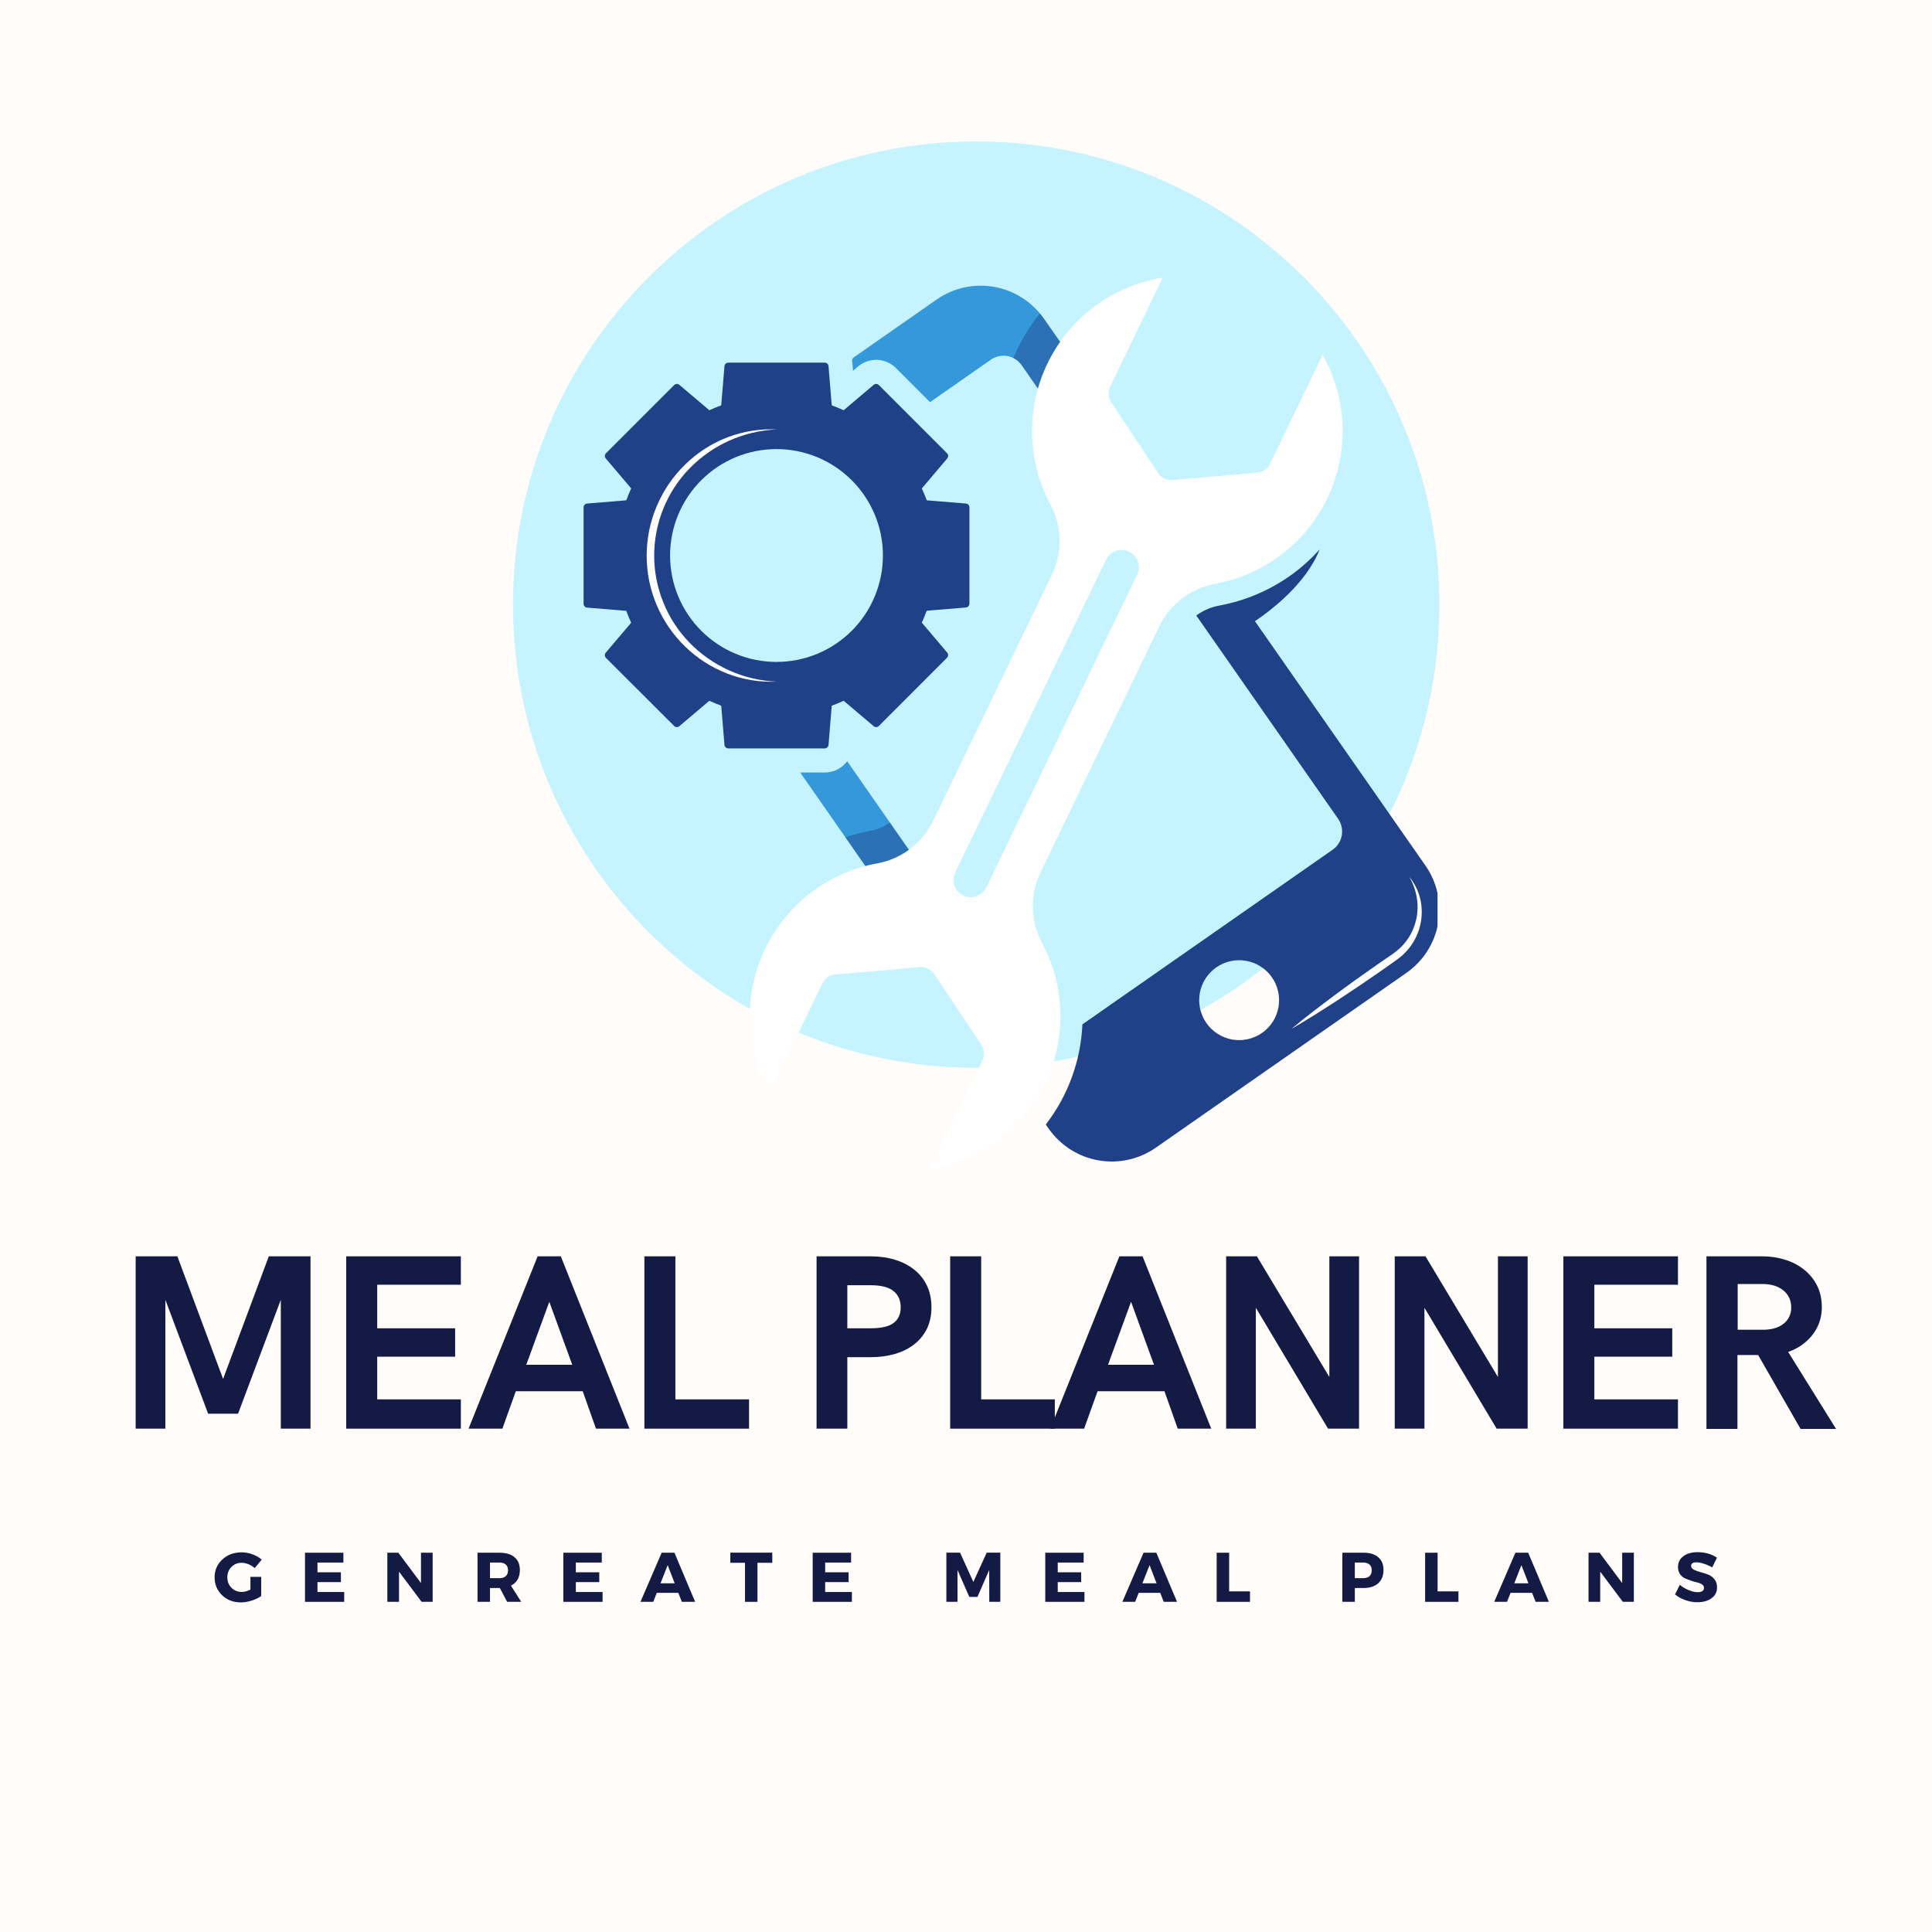 <svg xmlns="http://www.w3.org/2000/svg" xmlns:xlink="http://www.w3.org/1999/xlink" width="500" zoomAndPan="magnify" viewBox="0 0 375 375" height="500" preserveAspectRatio="xMidYMid meet" version="1.0"><defs><filter x="0%" y="0%" width="100%" height="100%" id="d3252eb602"><feColorMatrix values="0 0 0 0 1 0 0 0 0 1 0 0 0 0 1 0 0 0 1 0" color-interpolation-filters="sRGB"/></filter><g/><clipPath id="18a9d3d2e9"><path d="M 99.574 27.453 L 279.383 27.453 L 279.383 207.266 L 99.574 207.266 Z M 99.574 27.453 " clip-rule="nonzero"/></clipPath><clipPath id="d41d558ca2"><path d="M 189.48 27.453 C 139.824 27.453 99.574 67.707 99.574 117.359 C 99.574 167.012 139.824 207.266 189.48 207.266 C 239.133 207.266 279.383 167.012 279.383 117.359 C 279.383 67.707 239.133 27.453 189.48 27.453 Z M 189.48 27.453 " clip-rule="nonzero"/></clipPath><clipPath id="4ab78d4662"><path d="M 113.273 70 L 189 70 L 189 146 L 113.273 146 Z M 113.273 70 " clip-rule="nonzero"/></clipPath><clipPath id="5839cea86c"><path d="M 202 106 L 279.023 106 L 279.023 226 L 202 226 Z M 202 106 " clip-rule="nonzero"/></clipPath><mask id="8b8d9aa31b"><g filter="url(#d3252eb602)"><rect x="-37.5" width="450" fill="#000000" y="-37.5" height="450" fill-opacity="0.46"/></g></mask><clipPath id="a4017d8598"><path d="M 33 0.48 L 48.922 0.48 L 48.922 24 L 33 24 Z M 33 0.48 " clip-rule="nonzero"/></clipPath><clipPath id="e084fe2685"><rect x="0" width="49" y="0" height="117"/></clipPath><clipPath id="682df81dbe"><path d="M 145 53.773 L 261 53.773 L 261 227 L 145 227 Z M 145 53.773 " clip-rule="nonzero"/></clipPath></defs><rect x="-37.5" width="450" fill="#ffffff" y="-37.5" height="450" fill-opacity="1"/><rect x="-37.5" width="450" fill="#fffcfa" y="-37.5" height="450" fill-opacity="1"/><g clip-path="url(#18a9d3d2e9)"><g clip-path="url(#d41d558ca2)"><path fill="#c5f3ff" d="M 99.574 27.453 L 279.383 27.453 L 279.383 207.266 L 99.574 207.266 Z M 99.574 27.453 " fill-opacity="1" fill-rule="nonzero"/></g></g><path fill="#3598db" d="M 160.074 149.945 L 155.324 149.945 L 171.02 172.473 L 175.125 175.984 C 176.02 175.742 176.918 175.508 177.824 175.363 C 179.391 175.082 180.824 174.484 182.129 173.578 L 182.316 173.434 L 164.438 147.75 C 163.926 148.441 163.285 148.98 162.516 149.367 C 161.75 149.754 160.934 149.945 160.074 149.945 Z M 160.074 149.945 " fill-opacity="1" fill-rule="nonzero"/><path fill="#3598db" d="M 211.773 74.957 L 202.613 61.848 C 202.051 61.043 201.418 60.301 200.707 59.621 C 200 58.941 199.234 58.336 198.406 57.809 C 197.578 57.277 196.707 56.836 195.793 56.48 C 194.879 56.121 193.941 55.855 192.973 55.684 C 192.008 55.512 191.035 55.438 190.051 55.457 C 189.07 55.477 188.102 55.59 187.141 55.801 C 186.184 56.012 185.254 56.316 184.355 56.707 C 183.457 57.102 182.605 57.578 181.801 58.141 L 165.719 69.363 C 165.445 69.555 165.34 69.816 165.395 70.145 C 165.426 70.316 165.449 70.492 165.465 70.668 L 165.57 71.961 L 166.445 71.219 C 167.348 70.434 168.395 69.984 169.586 69.863 C 170.383 69.789 171.16 69.891 171.914 70.168 C 172.664 70.441 173.324 70.863 173.891 71.43 L 180.516 78.059 L 192.336 69.809 C 192.57 69.648 192.812 69.512 193.07 69.398 C 193.328 69.289 193.598 69.203 193.871 69.141 C 194.148 69.082 194.426 69.051 194.707 69.043 C 194.988 69.039 195.266 69.062 195.543 69.109 C 195.82 69.16 196.09 69.234 196.352 69.34 C 196.613 69.441 196.863 69.566 197.102 69.719 C 197.34 69.871 197.559 70.043 197.762 70.238 C 197.965 70.434 198.148 70.645 198.309 70.875 L 206.992 83.359 C 207.305 82.566 206.039 79.469 206.395 78.699 C 207.438 76.547 210.312 76.84 211.773 74.957 Z M 211.773 74.957 " fill-opacity="1" fill-rule="nonzero"/><g clip-path="url(#4ab78d4662)"><path fill="#204188" d="M 188.164 117.191 L 188.164 98.48 C 188.164 98.289 188.098 98.121 187.969 97.977 C 187.836 97.836 187.676 97.758 187.484 97.738 L 179.883 97.113 C 179.59 96.32 179.27 95.551 178.926 94.805 L 183.859 88.98 C 183.984 88.832 184.043 88.66 184.035 88.469 C 184.027 88.273 183.953 88.109 183.816 87.973 L 170.582 74.738 C 170.445 74.602 170.281 74.531 170.086 74.523 C 169.895 74.516 169.723 74.574 169.578 74.699 L 163.754 79.629 C 162.996 79.281 162.227 78.961 161.441 78.676 L 160.816 71.07 C 160.801 70.879 160.723 70.719 160.578 70.586 C 160.438 70.457 160.27 70.391 160.074 70.391 L 141.359 70.391 C 141.168 70.391 141 70.457 140.855 70.586 C 140.715 70.719 140.637 70.879 140.617 71.07 L 139.992 78.676 C 139.207 78.961 138.438 79.281 137.684 79.629 L 131.859 74.699 C 131.711 74.574 131.543 74.516 131.348 74.523 C 131.156 74.531 130.992 74.602 130.855 74.738 L 117.625 87.973 C 117.484 88.109 117.414 88.273 117.402 88.469 C 117.395 88.66 117.453 88.832 117.574 88.98 L 122.516 94.805 C 122.168 95.555 121.848 96.324 121.559 97.113 L 113.953 97.738 C 113.758 97.758 113.598 97.836 113.469 97.977 C 113.34 98.121 113.273 98.289 113.273 98.48 L 113.273 117.191 C 113.273 117.383 113.34 117.551 113.469 117.691 C 113.598 117.836 113.758 117.914 113.953 117.934 L 121.555 118.562 C 121.844 119.348 122.164 120.117 122.512 120.871 L 117.574 126.691 C 117.453 126.84 117.395 127.008 117.402 127.203 C 117.41 127.395 117.48 127.559 117.617 127.695 L 130.855 140.914 C 130.992 141.051 131.156 141.121 131.348 141.129 C 131.543 141.137 131.711 141.078 131.859 140.949 L 137.684 136.02 C 138.438 136.367 139.207 136.688 139.992 136.977 L 140.617 144.582 C 140.637 144.773 140.715 144.934 140.855 145.066 C 141 145.199 141.168 145.262 141.359 145.266 L 160.074 145.266 C 160.27 145.262 160.438 145.199 160.578 145.066 C 160.723 144.934 160.801 144.773 160.816 144.582 L 161.441 136.977 C 162.227 136.691 162.996 136.371 163.754 136.02 L 169.578 140.949 C 169.723 141.078 169.895 141.137 170.086 141.129 C 170.281 141.121 170.445 141.051 170.582 140.914 L 183.812 127.676 C 183.949 127.539 184.02 127.375 184.031 127.184 C 184.039 126.992 183.98 126.82 183.855 126.672 L 178.922 120.852 C 179.27 120.098 179.59 119.328 179.875 118.543 L 187.48 117.914 C 187.668 117.898 187.828 117.82 187.961 117.684 C 188.09 117.543 188.156 117.379 188.164 117.191 Z M 150.719 128.48 C 150.043 128.48 149.367 128.445 148.691 128.379 C 148.02 128.312 147.352 128.215 146.688 128.082 C 146.023 127.953 145.367 127.785 144.723 127.59 C 144.074 127.395 143.438 127.168 142.812 126.906 C 142.188 126.648 141.578 126.359 140.98 126.039 C 140.383 125.723 139.805 125.375 139.242 125 C 138.68 124.621 138.137 124.219 137.613 123.789 C 137.09 123.363 136.59 122.906 136.109 122.43 C 135.633 121.949 135.18 121.449 134.75 120.926 C 134.32 120.402 133.918 119.863 133.543 119.301 C 133.164 118.734 132.82 118.156 132.5 117.559 C 132.18 116.965 131.891 116.352 131.633 115.727 C 131.375 115.102 131.145 114.465 130.949 113.82 C 130.754 113.172 130.59 112.516 130.457 111.852 C 130.324 111.188 130.227 110.52 130.16 109.848 C 130.094 109.172 130.062 108.5 130.062 107.82 C 130.062 107.145 130.094 106.469 130.16 105.797 C 130.227 105.125 130.328 104.457 130.457 103.793 C 130.59 103.129 130.754 102.473 130.949 101.824 C 131.148 101.176 131.375 100.543 131.633 99.918 C 131.895 99.293 132.184 98.68 132.5 98.082 C 132.82 97.488 133.168 96.906 133.543 96.344 C 133.918 95.781 134.32 95.238 134.75 94.719 C 135.18 94.195 135.633 93.691 136.113 93.215 C 136.59 92.738 137.094 92.281 137.613 91.855 C 138.137 91.426 138.68 91.023 139.242 90.645 C 139.805 90.27 140.387 89.922 140.984 89.605 C 141.578 89.285 142.191 88.996 142.816 88.738 C 143.441 88.48 144.078 88.25 144.723 88.055 C 145.371 87.859 146.027 87.695 146.691 87.562 C 147.355 87.43 148.023 87.332 148.695 87.266 C 149.371 87.199 150.043 87.168 150.723 87.168 C 151.398 87.168 152.074 87.199 152.746 87.266 C 153.418 87.332 154.086 87.434 154.75 87.562 C 155.414 87.695 156.07 87.859 156.719 88.059 C 157.363 88.254 158 88.48 158.625 88.738 C 159.25 89 159.863 89.289 160.457 89.605 C 161.055 89.926 161.637 90.273 162.199 90.648 C 162.762 91.027 163.301 91.43 163.824 91.859 C 164.348 92.285 164.848 92.742 165.328 93.219 C 165.805 93.699 166.258 94.199 166.688 94.723 C 167.117 95.246 167.52 95.789 167.895 96.352 C 168.273 96.914 168.617 97.492 168.938 98.09 C 169.258 98.688 169.547 99.297 169.805 99.922 C 170.062 100.547 170.289 101.184 170.488 101.832 C 170.684 102.48 170.848 103.133 170.98 103.797 C 171.109 104.461 171.211 105.129 171.277 105.805 C 171.344 106.477 171.375 107.152 171.375 107.828 C 171.375 108.504 171.34 109.18 171.273 109.852 C 171.207 110.527 171.109 111.195 170.977 111.855 C 170.844 112.52 170.68 113.176 170.484 113.824 C 170.289 114.469 170.059 115.105 169.801 115.73 C 169.543 116.355 169.254 116.969 168.934 117.562 C 168.613 118.16 168.27 118.738 167.891 119.301 C 167.516 119.863 167.113 120.406 166.684 120.93 C 166.254 121.453 165.801 121.953 165.324 122.43 C 164.844 122.91 164.344 123.363 163.82 123.793 C 163.297 124.223 162.754 124.625 162.191 125 C 161.629 125.375 161.051 125.723 160.453 126.043 C 159.859 126.359 159.246 126.648 158.621 126.91 C 157.996 127.168 157.359 127.395 156.715 127.59 C 156.066 127.789 155.41 127.953 154.746 128.082 C 154.082 128.215 153.414 128.316 152.742 128.379 C 152.07 128.445 151.395 128.48 150.719 128.48 Z M 150.719 128.48 " fill-opacity="1" fill-rule="nonzero"/></g><path fill="#ffffff" d="M 150.719 83.355 C 149.137 83.426 147.574 83.645 146.031 84.008 C 144.492 84.375 143 84.879 141.555 85.527 C 140.109 86.176 138.738 86.953 137.438 87.863 C 136.141 88.77 134.938 89.789 133.832 90.926 C 133.289 91.484 132.777 92.07 132.289 92.68 C 131.801 93.289 131.344 93.918 130.918 94.574 C 130.492 95.227 130.098 95.898 129.738 96.59 C 129.379 97.281 129.051 97.988 128.758 98.711 C 128.465 99.434 128.207 100.168 127.984 100.914 C 127.762 101.664 127.574 102.422 127.426 103.188 C 127.277 103.949 127.164 104.723 127.09 105.5 C 127.016 106.273 126.977 107.055 126.977 107.832 C 126.977 108.613 127.016 109.391 127.09 110.168 C 127.164 110.945 127.277 111.715 127.426 112.48 C 127.574 113.246 127.762 114.004 127.984 114.75 C 128.207 115.496 128.465 116.234 128.758 116.957 C 129.051 117.68 129.379 118.387 129.738 119.078 C 130.098 119.77 130.492 120.441 130.918 121.094 C 131.344 121.746 131.801 122.379 132.289 122.988 C 132.777 123.598 133.289 124.18 133.832 124.742 C 134.938 125.875 136.141 126.898 137.438 127.805 C 138.734 128.711 140.109 129.488 141.555 130.137 C 143 130.785 144.492 131.289 146.031 131.656 C 147.574 132.02 149.137 132.238 150.719 132.305 C 147.445 132.441 144.277 131.926 141.215 130.762 C 138.133 129.574 135.398 127.832 133.02 125.535 C 130.633 123.223 128.785 120.539 127.48 117.48 C 126.832 115.961 126.344 114.391 126.012 112.77 C 125.684 111.148 125.52 109.512 125.52 107.855 C 125.52 106.203 125.684 104.566 126.012 102.945 C 126.344 101.324 126.832 99.754 127.48 98.23 C 128.781 95.16 130.629 92.461 133.02 90.137 C 135.398 87.824 138.129 86.07 141.223 84.875 C 144.281 83.719 147.449 83.211 150.719 83.355 Z M 150.719 83.355 " fill-opacity="1" fill-rule="nonzero"/><g clip-path="url(#5839cea86c)"><path fill="#204188" d="M 256.141 106.637 C 254.367 108.621 252.391 110.375 250.211 111.898 C 246.965 114.152 243.438 115.805 239.629 116.859 C 238.672 117.129 237.676 117.34 236.691 117.539 C 235.125 117.82 233.691 118.418 232.391 119.332 C 232.32 119.375 232.266 119.422 232.199 119.473 L 259.742 158.949 C 259.902 159.18 260.035 159.426 260.148 159.684 C 260.262 159.941 260.348 160.207 260.406 160.48 C 260.469 160.758 260.5 161.035 260.508 161.316 C 260.512 161.598 260.488 161.879 260.441 162.152 C 260.391 162.43 260.316 162.699 260.215 162.965 C 260.113 163.227 259.984 163.477 259.832 163.711 C 259.684 163.949 259.512 164.172 259.316 164.375 C 259.121 164.578 258.91 164.758 258.68 164.922 L 210.094 198.828 C 209.938 202.355 209.254 205.781 208.043 209.098 C 206.828 212.414 205.145 215.469 202.988 218.266 L 203.535 219.055 C 204.098 219.859 204.73 220.602 205.441 221.281 C 206.148 221.961 206.914 222.566 207.742 223.098 C 208.57 223.625 209.438 224.066 210.352 224.426 C 211.266 224.781 212.207 225.047 213.172 225.219 C 214.141 225.391 215.113 225.469 216.094 225.449 C 217.074 225.43 218.047 225.312 219.004 225.102 C 219.965 224.891 220.891 224.59 221.789 224.195 C 222.691 223.801 223.543 223.324 224.348 222.762 L 272.98 188.836 C 273.785 188.273 274.527 187.641 275.207 186.93 C 275.887 186.223 276.492 185.457 277.023 184.629 C 277.551 183.801 277.992 182.934 278.352 182.02 C 278.707 181.105 278.973 180.164 279.145 179.199 C 279.316 178.23 279.395 177.258 279.375 176.277 C 279.355 175.297 279.238 174.324 279.027 173.367 C 278.816 172.406 278.516 171.48 278.121 170.582 C 277.727 169.68 277.25 168.828 276.688 168.023 L 243.582 120.57 C 246.762 118.438 253.555 113.254 256.141 106.637 Z M 244.961 200.488 C 244.543 200.781 244.102 201.027 243.633 201.23 C 243.168 201.438 242.688 201.594 242.188 201.703 C 241.691 201.812 241.188 201.875 240.68 201.887 C 240.172 201.895 239.664 201.855 239.164 201.77 C 238.664 201.68 238.176 201.543 237.699 201.355 C 237.227 201.172 236.773 200.941 236.344 200.668 C 235.914 200.395 235.516 200.082 235.148 199.73 C 234.781 199.375 234.453 198.992 234.16 198.574 C 233.867 198.156 233.621 197.715 233.414 197.25 C 233.211 196.781 233.055 196.301 232.945 195.805 C 232.832 195.305 232.773 194.805 232.762 194.293 C 232.754 193.785 232.793 193.281 232.879 192.777 C 232.969 192.277 233.105 191.789 233.289 191.316 C 233.477 190.84 233.703 190.387 233.98 189.957 C 234.254 189.531 234.566 189.133 234.918 188.762 C 235.27 188.395 235.656 188.066 236.074 187.773 C 236.488 187.484 236.934 187.234 237.398 187.031 C 237.863 186.824 238.348 186.668 238.844 186.559 C 239.34 186.449 239.844 186.387 240.352 186.375 C 240.863 186.367 241.367 186.406 241.867 186.492 C 242.371 186.582 242.859 186.719 243.332 186.902 C 243.809 187.09 244.258 187.316 244.688 187.594 C 245.117 187.867 245.516 188.18 245.883 188.531 C 246.25 188.883 246.582 189.27 246.871 189.688 C 247.164 190.102 247.414 190.547 247.617 191.012 C 247.824 191.477 247.98 191.961 248.09 192.457 C 248.199 192.953 248.262 193.457 248.27 193.965 C 248.281 194.477 248.242 194.98 248.152 195.484 C 248.066 195.984 247.93 196.473 247.742 196.945 C 247.559 197.422 247.328 197.875 247.055 198.305 C 246.781 198.73 246.469 199.129 246.113 199.5 C 245.762 199.867 245.379 200.195 244.961 200.488 Z M 244.961 200.488 " fill-opacity="1" fill-rule="nonzero"/></g><path fill="#ffffff" d="M 273.551 170.211 C 274.699 171.617 275.441 173.211 275.781 174.992 C 275.945 175.898 275.996 176.812 275.938 177.734 C 275.879 178.656 275.707 179.555 275.426 180.434 C 275.145 181.312 274.762 182.145 274.281 182.93 C 273.797 183.715 273.223 184.43 272.566 185.078 C 272.398 185.234 272.238 185.41 272.062 185.555 L 271.512 185.984 C 271.145 186.285 270.789 186.512 270.434 186.773 L 268.289 188.289 L 263.957 191.266 C 262.5 192.219 261.055 193.223 259.582 194.172 C 256.648 196.082 253.688 197.965 250.645 199.723 C 253.348 197.477 256.129 195.344 258.941 193.254 C 260.34 192.195 261.77 191.184 263.184 190.148 L 267.488 187.113 L 269.652 185.621 C 270 185.371 270.395 185.145 270.699 184.875 L 271.18 184.504 C 271.336 184.375 271.48 184.23 271.656 184.09 C 272.895 182.953 273.812 181.602 274.41 180.027 C 275.027 178.43 275.258 176.781 275.109 175.078 C 274.941 173.344 274.422 171.719 273.551 170.211 Z M 273.551 170.211 " fill-opacity="1" fill-rule="nonzero"/><g mask="url(#8b8d9aa31b)"><g transform="matrix(1, 0, 0, 1, 163, 60)"><g clip-path="url(#e084fe2685)"><path fill="#204188" d="M 19.309 113.43 L 9.719 99.656 L 9.527 99.797 C 8.48 100.527 7.328 101.004 6.07 101.23 C 4.383 101.543 2.723 101.973 1.098 102.52 L 8.02 112.473 L 12.125 115.984 C 13.02 115.742 13.918 115.508 14.824 115.363 C 16.391 115.082 17.824 114.484 19.129 113.578 Z M 19.309 113.43 " fill-opacity="1" fill-rule="nonzero"/><g clip-path="url(#a4017d8598)"><path fill="#204188" d="M 48.773 14.957 L 39.613 1.848 C 39.363 1.492 39.105 1.16 38.836 0.832 C 37.125 2.977 35.676 5.285 34.484 7.754 C 34.207 8.328 33.949 8.914 33.699 9.504 C 34.352 9.824 34.887 10.285 35.301 10.883 L 43.992 23.359 C 44.305 22.566 43.039 19.469 43.395 18.699 C 44.438 16.547 47.312 16.84 48.773 14.957 Z M 48.773 14.957 " fill-opacity="1" fill-rule="nonzero"/></g></g></g></g><g clip-path="url(#682df81dbe)"><path fill="#ffffff" d="M 202.211 182.926 C 201.656 181.875 201.234 180.773 200.938 179.621 C 200.645 178.473 200.488 177.301 200.469 176.113 C 200.453 174.926 200.574 173.754 200.832 172.594 C 201.094 171.434 201.484 170.32 202.008 169.254 L 224.957 121.691 C 225.469 120.617 226.098 119.617 226.844 118.691 C 227.59 117.766 228.43 116.941 229.371 116.215 C 230.312 115.488 231.328 114.883 232.41 114.398 C 233.496 113.91 234.621 113.559 235.789 113.336 C 236.379 113.23 236.965 113.105 237.547 112.965 C 238.129 112.824 238.707 112.668 239.277 112.492 C 239.852 112.316 240.418 112.125 240.977 111.918 C 241.539 111.707 242.094 111.48 242.641 111.238 C 243.188 111 243.73 110.738 244.262 110.465 C 244.793 110.191 245.316 109.902 245.832 109.598 C 246.348 109.293 246.852 108.973 247.348 108.637 C 247.844 108.301 248.332 107.949 248.805 107.586 C 249.281 107.223 249.746 106.844 250.199 106.453 C 250.648 106.059 251.09 105.656 251.52 105.234 C 251.949 104.816 252.363 104.387 252.766 103.945 C 253.168 103.5 253.559 103.047 253.934 102.582 C 254.309 102.113 254.672 101.637 255.02 101.148 C 255.367 100.66 255.699 100.164 256.016 99.656 C 256.332 99.148 256.637 98.633 256.922 98.105 C 257.211 97.582 257.48 97.047 257.734 96.508 C 257.992 95.965 258.23 95.414 258.453 94.859 C 258.676 94.305 258.879 93.742 259.07 93.172 C 259.258 92.605 259.43 92.031 259.586 91.453 C 259.738 90.875 259.879 90.293 259.996 89.707 C 260.117 89.121 260.219 88.531 260.305 87.938 C 260.391 87.344 260.457 86.75 260.508 86.152 C 260.555 85.555 260.59 84.957 260.602 84.359 C 260.617 83.762 260.613 83.164 260.59 82.566 C 260.57 81.965 260.527 81.371 260.473 80.773 C 260.414 80.176 260.34 79.582 260.246 78.992 C 260.152 78.398 260.043 77.812 259.918 77.227 C 259.789 76.641 259.645 76.062 259.48 75.484 C 259.32 74.91 259.141 74.336 258.941 73.773 C 258.746 73.207 258.535 72.648 258.305 72.094 C 258.074 71.543 257.828 70.996 257.566 70.457 C 257.305 69.918 257.027 69.387 256.734 68.867 L 246.492 90.07 C 246.262 90.543 245.93 90.93 245.492 91.23 C 245.059 91.531 244.578 91.703 244.051 91.746 L 227.574 93.184 C 227.027 93.227 226.512 93.133 226.02 92.895 C 225.527 92.66 225.129 92.312 224.824 91.855 L 215.668 78.062 C 215.375 77.621 215.211 77.137 215.176 76.609 C 215.141 76.086 215.238 75.582 215.465 75.105 L 225.695 53.887 C 225.102 53.98 224.516 54.094 223.93 54.223 C 223.344 54.352 222.766 54.5 222.188 54.664 C 221.613 54.828 221.043 55.012 220.477 55.207 C 219.91 55.406 219.352 55.621 218.801 55.855 C 218.25 56.086 217.703 56.332 217.164 56.598 C 216.629 56.863 216.098 57.141 215.578 57.438 C 215.059 57.734 214.547 58.047 214.043 58.371 C 213.539 58.699 213.047 59.039 212.566 59.395 C 212.082 59.75 211.613 60.121 211.152 60.504 C 210.691 60.887 210.246 61.285 209.809 61.695 C 209.371 62.105 208.949 62.527 208.535 62.965 C 208.125 63.398 207.727 63.848 207.344 64.305 C 206.957 64.766 206.59 65.234 206.23 65.719 C 205.875 66.199 205.531 66.691 205.207 67.191 C 204.879 67.695 204.566 68.203 204.27 68.727 C 203.973 69.246 203.691 69.773 203.426 70.312 C 203.16 70.848 202.914 71.395 202.68 71.945 C 202.449 72.496 202.23 73.055 202.031 73.621 C 201.832 74.188 201.648 74.758 201.484 75.332 C 201.32 75.906 201.172 76.488 201.039 77.07 C 200.91 77.656 200.797 78.246 200.699 78.836 C 200.602 79.426 200.523 80.02 200.465 80.617 C 200.402 81.215 200.363 81.809 200.336 82.41 C 200.312 83.008 200.305 83.605 200.316 84.207 C 200.324 84.805 200.355 85.402 200.402 86 C 200.449 86.598 200.512 87.191 200.594 87.785 C 200.676 88.379 200.773 88.969 200.891 89.559 C 201.008 90.145 201.145 90.727 201.297 91.309 C 201.445 91.887 201.617 92.461 201.801 93.031 C 201.988 93.602 202.191 94.164 202.41 94.723 C 202.629 95.277 202.867 95.828 203.117 96.371 C 203.371 96.914 203.641 97.449 203.922 97.977 C 204.48 99.027 204.906 100.129 205.199 101.281 C 205.496 102.434 205.652 103.602 205.672 104.789 C 205.688 105.98 205.566 107.152 205.309 108.312 C 205.047 109.473 204.656 110.586 204.133 111.652 L 181.184 159.211 C 180.672 160.285 180.047 161.285 179.301 162.211 C 178.555 163.137 177.711 163.961 176.77 164.688 C 175.832 165.414 174.816 166.02 173.734 166.508 C 172.648 166.992 171.523 167.348 170.355 167.566 C 169.766 167.672 169.18 167.793 168.598 167.934 C 168.016 168.078 167.441 168.234 166.867 168.41 C 166.293 168.586 165.727 168.777 165.168 168.984 C 164.605 169.195 164.051 169.418 163.504 169.66 C 162.957 169.902 162.414 170.16 161.883 170.434 C 161.352 170.711 160.828 171 160.312 171.305 C 159.797 171.609 159.289 171.93 158.793 172.266 C 158.297 172.602 157.812 172.949 157.336 173.316 C 156.863 173.68 156.398 174.059 155.945 174.449 C 155.492 174.84 155.051 175.246 154.625 175.664 C 154.195 176.082 153.781 176.512 153.379 176.957 C 152.973 177.398 152.586 177.855 152.207 178.32 C 151.832 178.785 151.473 179.262 151.125 179.75 C 150.777 180.238 150.445 180.738 150.125 181.242 C 149.809 181.75 149.508 182.27 149.219 182.793 C 148.934 183.32 148.66 183.852 148.406 184.395 C 148.152 184.938 147.91 185.484 147.691 186.043 C 147.469 186.598 147.262 187.16 147.074 187.727 C 146.883 188.297 146.711 188.867 146.555 189.445 C 146.402 190.027 146.266 190.609 146.145 191.195 C 146.023 191.781 145.922 192.371 145.836 192.965 C 145.75 193.555 145.684 194.152 145.633 194.746 C 145.586 195.344 145.555 195.941 145.539 196.543 C 145.523 197.141 145.527 197.738 145.551 198.336 C 145.574 198.934 145.613 199.531 145.668 200.129 C 145.727 200.723 145.801 201.316 145.895 201.91 C 145.988 202.5 146.098 203.09 146.223 203.676 C 146.352 204.258 146.496 204.84 146.66 205.418 C 146.82 205.992 147 206.562 147.199 207.129 C 147.395 207.695 147.605 208.254 147.836 208.809 C 148.066 209.359 148.312 209.906 148.574 210.445 C 148.836 210.984 149.113 211.512 149.406 212.035 L 159.656 190.84 C 159.887 190.363 160.219 189.973 160.652 189.672 C 161.09 189.371 161.57 189.199 162.098 189.156 L 178.574 187.719 C 179.121 187.676 179.641 187.77 180.133 188.008 C 180.625 188.246 181.023 188.594 181.324 189.051 L 190.48 202.82 C 190.773 203.262 190.938 203.746 190.973 204.273 C 191.008 204.801 190.914 205.305 190.684 205.781 L 180.449 226.996 C 181.043 226.902 181.629 226.793 182.215 226.66 C 182.801 226.531 183.379 226.387 183.957 226.223 C 184.531 226.059 185.102 225.879 185.668 225.68 C 186.234 225.48 186.793 225.266 187.344 225.035 C 187.898 224.805 188.441 224.555 188.98 224.293 C 189.52 224.027 190.047 223.75 190.57 223.453 C 191.09 223.156 191.602 222.848 192.105 222.52 C 192.605 222.195 193.098 221.855 193.582 221.5 C 194.062 221.145 194.535 220.773 194.996 220.391 C 195.457 220.008 195.902 219.609 196.34 219.199 C 196.777 218.789 197.199 218.367 197.613 217.934 C 198.023 217.496 198.422 217.051 198.805 216.59 C 199.191 216.129 199.562 215.66 199.918 215.18 C 200.273 214.699 200.617 214.207 200.941 213.703 C 201.27 213.203 201.582 212.691 201.879 212.172 C 202.176 211.652 202.457 211.121 202.723 210.586 C 202.988 210.047 203.234 209.504 203.469 208.953 C 203.703 208.398 203.918 207.84 204.117 207.277 C 204.316 206.711 204.5 206.141 204.664 205.566 C 204.828 204.988 204.977 204.41 205.109 203.824 C 205.238 203.242 205.352 202.652 205.449 202.062 C 205.543 201.469 205.621 200.875 205.684 200.281 C 205.742 199.684 205.785 199.086 205.809 198.488 C 205.836 197.891 205.84 197.293 205.828 196.691 C 205.82 196.094 205.789 195.496 205.742 194.898 C 205.695 194.301 205.633 193.707 205.551 193.113 C 205.469 192.52 205.367 191.93 205.25 191.344 C 205.133 190.754 205 190.172 204.848 189.594 C 204.695 189.012 204.523 188.438 204.336 187.867 C 204.152 187.301 203.949 186.738 203.727 186.18 C 203.508 185.621 203.27 185.074 203.02 184.531 C 202.766 183.988 202.496 183.453 202.211 182.926 Z M 191.453 172.234 C 191.262 172.637 191.004 172.988 190.672 173.289 C 190.34 173.59 189.965 173.816 189.543 173.965 C 189.121 174.113 188.688 174.176 188.242 174.152 C 187.797 174.129 187.371 174.02 186.969 173.824 C 186.566 173.633 186.219 173.367 185.922 173.035 C 185.625 172.699 185.402 172.32 185.258 171.898 C 185.113 171.477 185.055 171.043 185.082 170.594 C 185.113 170.148 185.227 169.727 185.422 169.324 L 214.672 108.668 C 214.863 108.266 215.125 107.914 215.453 107.613 C 215.785 107.312 216.16 107.086 216.582 106.938 C 217.004 106.789 217.438 106.727 217.883 106.75 C 218.328 106.773 218.754 106.883 219.156 107.078 C 219.559 107.27 219.91 107.535 220.207 107.867 C 220.504 108.203 220.723 108.582 220.867 109.004 C 221.016 109.426 221.07 109.859 221.043 110.309 C 221.016 110.754 220.902 111.176 220.703 111.578 Z M 191.453 172.234 " fill-opacity="1" fill-rule="nonzero"/></g><path fill="#ffffff" d="M 200.117 184.062 C 201.449 185.887 202.566 187.832 203.465 189.906 C 203.574 190.168 203.695 190.426 203.801 190.691 L 204.07 191.504 C 204.262 192.043 204.422 192.59 204.551 193.148 C 204.816 194.277 204.977 195.418 205.027 196.578 C 205.027 197.156 205.027 197.738 204.961 198.312 L 204.859 199.172 C 204.836 199.461 204.789 199.742 204.723 200.023 C 204.617 200.586 204.48 201.145 204.316 201.691 L 204.078 202.516 C 203.992 202.781 203.879 203.047 203.785 203.312 C 202.973 205.418 201.941 207.414 200.691 209.289 C 201.379 207.152 202.125 205.07 202.691 202.961 C 202.844 202.434 202.957 201.902 203.074 201.371 C 203.195 200.848 203.293 200.32 203.359 199.785 C 203.465 199.254 203.48 198.723 203.535 198.191 C 203.594 197.66 203.535 197.125 203.57 196.594 C 203.48 194.434 203.09 192.328 202.402 190.277 C 201.734 188.215 200.902 186.16 200.117 184.062 Z M 200.117 184.062 " fill-opacity="1" fill-rule="nonzero"/><path fill="#ffffff" d="M 235.355 110.984 C 232.746 111.586 230.418 112.75 228.367 114.477 C 227.375 115.309 226.516 116.266 225.789 117.344 C 225.074 118.414 224.539 119.566 224.176 120.801 L 224.176 120.871 C 223.258 122.875 222.336 124.871 221.402 126.863 C 220.469 128.859 219.535 130.848 218.578 132.832 C 216.695 136.805 214.754 140.758 212.84 144.715 L 209.863 150.645 L 206.875 156.531 C 204.867 160.445 202.832 164.352 200.715 168.211 C 202.418 164.152 204.211 160.129 206.02 156.117 L 208.77 150.113 L 211.566 144.137 C 213.477 140.16 215.348 136.188 217.305 132.238 C 218.258 130.258 219.23 128.285 220.215 126.32 C 221.199 124.352 222.188 122.387 223.176 120.418 L 223.145 120.488 C 223.586 119.168 224.223 117.949 225.059 116.836 C 225.879 115.742 226.836 114.785 227.93 113.969 C 230.141 112.32 232.617 111.328 235.355 110.984 Z M 235.355 110.984 " fill-opacity="1" fill-rule="nonzero"/><path fill="#ffffff" d="M 150.684 185.188 C 152.172 181.828 154.25 178.891 156.926 176.375 C 159.625 173.84 162.707 171.93 166.176 170.637 C 167.039 170.316 167.914 170.031 168.801 169.797 C 169.691 169.566 170.625 169.387 171.441 169.191 C 173.133 168.77 174.727 168.113 176.223 167.215 C 179.238 165.332 181.699 162.891 183.602 159.887 L 183.559 159.969 C 185.473 155.992 187.383 152.035 189.297 148.082 C 191.211 144.125 193.176 140.18 195.121 136.23 C 197.066 132.281 199.051 128.355 201.051 124.434 L 204.07 118.562 C 205.074 116.605 206.094 114.656 207.121 112.711 C 206.246 114.727 205.348 116.742 204.445 118.746 L 201.734 124.766 C 199.906 128.77 198.059 132.762 196.191 136.746 C 194.316 140.73 192.453 144.715 190.551 148.703 C 188.645 152.691 186.754 156.641 184.812 160.594 L 184.812 160.676 C 183.793 162.227 182.629 163.664 181.32 164.98 C 179.992 166.289 178.52 167.418 176.906 168.359 C 175.281 169.301 173.551 169.973 171.719 170.383 C 170.785 170.578 169.949 170.699 169.086 170.914 C 168.223 171.117 167.375 171.359 166.539 171.648 C 164.852 172.23 163.23 172.965 161.68 173.852 C 160.129 174.742 158.676 175.766 157.32 176.93 C 155.965 178.09 154.727 179.371 153.613 180.77 C 152.5 182.164 151.527 183.652 150.695 185.234 Z M 150.684 185.188 " fill-opacity="1" fill-rule="nonzero"/><g fill="#131a44" fill-opacity="1"><g transform="translate(22.02, 277.304)"><g><path d="M 4.312 0 L 4.312 -33.453 L 12.406 -33.453 L 21.281 -9.656 L 30.156 -33.453 L 38.25 -33.453 L 38.25 0 L 32.484 0 L 32.484 -25.016 L 24.188 -2.906 L 18.375 -2.906 L 10.078 -25.016 L 10.078 0 Z M 4.312 0 "/></g></g></g><g fill="#131a44" fill-opacity="1"><g transform="translate(62.889, 277.304)"><g><path d="M 4.312 0 L 4.312 -33.453 L 26.562 -33.453 L 26.562 -27.938 L 10.328 -27.938 L 10.328 -19.484 L 25.453 -19.484 L 25.453 -13.969 L 10.328 -13.969 L 10.328 -5.688 L 26.562 -5.688 L 26.562 0 Z M 4.312 0 "/></g></g></g><g fill="#131a44" fill-opacity="1"><g transform="translate(90.667, 277.304)"><g><path d="M 0.281 0 L 13.688 -33.453 L 18.188 -33.453 L 31.516 0 L 25.016 0 L 22.438 -7.266 L 9.453 -7.266 L 6.844 0 Z M 11.484 -12.406 L 20.406 -12.406 L 15.953 -24.625 Z M 11.484 -12.406 "/></g></g></g><g fill="#131a44" fill-opacity="1"><g transform="translate(120.764, 277.304)"><g><path d="M 4.312 0 L 4.312 -33.453 L 10.328 -33.453 L 10.328 -5.688 L 24.625 -5.688 L 24.625 0 Z M 4.312 0 "/></g></g></g><g fill="#131a44" fill-opacity="1"><g transform="translate(144.233, 277.304)"><g/></g></g><g fill="#131a44" fill-opacity="1"><g transform="translate(154.184, 277.304)"><g><path d="M 4.312 0 L 4.312 -33.453 L 14.797 -33.453 C 16.504 -33.453 18.07 -33.234 19.5 -32.797 C 20.938 -32.367 22.188 -31.727 23.25 -30.875 C 24.32 -30.031 25.148 -28.992 25.734 -27.766 C 26.316 -26.535 26.609 -25.133 26.609 -23.562 C 26.609 -22 26.316 -20.613 25.734 -19.406 C 25.148 -18.207 24.32 -17.191 23.25 -16.359 C 22.188 -15.535 20.938 -14.914 19.5 -14.5 C 18.07 -14.082 16.504 -13.875 14.797 -13.875 L 10.281 -13.875 L 10.281 0 Z M 10.281 -19.484 L 14.797 -19.484 C 16.859 -19.484 18.348 -19.828 19.266 -20.516 C 20.18 -21.211 20.641 -22.227 20.641 -23.562 C 20.641 -24.914 20.172 -25.969 19.234 -26.719 C 18.305 -27.469 16.828 -27.844 14.797 -27.844 L 10.281 -27.844 Z M 10.281 -19.484 "/></g></g></g><g fill="#131a44" fill-opacity="1"><g transform="translate(180.115, 277.304)"><g><path d="M 4.312 0 L 4.312 -33.453 L 10.328 -33.453 L 10.328 -5.688 L 24.625 -5.688 L 24.625 0 Z M 4.312 0 "/></g></g></g><g fill="#131a44" fill-opacity="1"><g transform="translate(203.583, 277.304)"><g><path d="M 0.281 0 L 13.688 -33.453 L 18.188 -33.453 L 31.516 0 L 25.016 0 L 22.438 -7.266 L 9.453 -7.266 L 6.844 0 Z M 11.484 -12.406 L 20.406 -12.406 L 15.953 -24.625 Z M 11.484 -12.406 "/></g></g></g><g fill="#131a44" fill-opacity="1"><g transform="translate(233.681, 277.304)"><g><path d="M 4.312 0 L 4.312 -33.453 L 10.281 -33.453 L 24.344 -10.031 L 24.344 -33.453 L 30.109 -33.453 L 30.109 0 L 24.094 0 L 10.078 -23.469 L 10.078 0 Z M 4.312 0 "/></g></g></g><g fill="#131a44" fill-opacity="1"><g transform="translate(266.406, 277.304)"><g><path d="M 4.312 0 L 4.312 -33.453 L 10.281 -33.453 L 24.344 -10.031 L 24.344 -33.453 L 30.109 -33.453 L 30.109 0 L 24.094 0 L 10.078 -23.469 L 10.078 0 Z M 4.312 0 "/></g></g></g><g fill="#131a44" fill-opacity="1"><g transform="translate(299.132, 277.304)"><g><path d="M 4.312 0 L 4.312 -33.453 L 26.562 -33.453 L 26.562 -27.938 L 10.328 -27.938 L 10.328 -19.484 L 25.453 -19.484 L 25.453 -13.969 L 10.328 -13.969 L 10.328 -5.688 L 26.562 -5.688 L 26.562 0 Z M 4.312 0 "/></g></g></g><g fill="#131a44" fill-opacity="1"><g transform="translate(326.909, 277.304)"><g><path d="M 4.312 0.047 L 4.312 -33.453 L 15.125 -33.453 C 16.688 -33.453 18.164 -33.234 19.562 -32.797 C 20.957 -32.367 22.188 -31.727 23.25 -30.875 C 24.32 -30.031 25.164 -29 25.781 -27.781 C 26.395 -26.562 26.703 -25.172 26.703 -23.609 C 26.703 -22.203 26.422 -20.922 25.859 -19.766 C 25.297 -18.617 24.52 -17.629 23.531 -16.797 C 22.551 -15.961 21.43 -15.328 20.172 -14.891 L 29.469 0.047 L 22.578 0.047 L 14.344 -14.297 L 10.328 -14.297 L 10.328 0.047 Z M 10.375 -19.203 L 15.672 -19.203 C 17.266 -19.273 18.508 -19.695 19.406 -20.469 C 20.312 -21.25 20.766 -22.266 20.766 -23.516 C 20.766 -24.898 20.258 -26.004 19.25 -26.828 C 18.25 -27.66 16.891 -28.078 15.172 -28.078 L 10.375 -28.078 Z M 10.375 -19.203 "/></g></g></g><g fill="#131a44" fill-opacity="1"><g transform="translate(41.326, 310.915)"><g><path d="M 7.281 -4.844 L 9.375 -4.844 L 9.375 -1.125 C 8.852 -0.758 8.227 -0.461 7.5 -0.234 C 6.77 -0.004 6.078 0.109 5.422 0.109 C 3.961 0.109 2.75 -0.352 1.781 -1.281 C 0.812 -2.219 0.328 -3.379 0.328 -4.766 C 0.328 -6.141 0.828 -7.289 1.828 -8.219 C 2.828 -9.145 4.078 -9.609 5.578 -9.609 C 6.285 -9.609 6.988 -9.477 7.688 -9.219 C 8.383 -8.969 8.977 -8.625 9.469 -8.188 L 8.109 -6.547 C 7.766 -6.859 7.363 -7.109 6.906 -7.297 C 6.457 -7.484 6.008 -7.578 5.562 -7.578 C 4.781 -7.578 4.125 -7.305 3.594 -6.766 C 3.062 -6.223 2.797 -5.555 2.797 -4.766 C 2.797 -3.953 3.062 -3.273 3.594 -2.734 C 4.133 -2.191 4.801 -1.922 5.594 -1.922 C 6.102 -1.922 6.664 -2.07 7.281 -2.375 Z M 7.281 -4.844 "/></g></g></g><g fill="#131a44" fill-opacity="1"><g transform="translate(58.247, 310.915)"><g><path d="M 8.406 -7.625 L 3.375 -7.625 L 3.375 -5.734 L 7.922 -5.734 L 7.922 -3.828 L 3.375 -3.828 L 3.375 -1.906 L 8.562 -1.906 L 8.562 0 L 0.953 0 L 0.953 -9.531 L 8.406 -9.531 Z M 8.406 -7.625 "/></g></g></g><g fill="#131a44" fill-opacity="1"><g transform="translate(74.228, 310.915)"><g><path d="M 9.75 0 L 7.609 0 L 3.219 -5.859 L 3.219 0 L 0.953 0 L 0.953 -9.531 L 3.094 -9.531 L 7.484 -3.641 L 7.484 -9.531 L 9.75 -9.531 Z M 9.75 0 "/></g></g></g><g fill="#131a44" fill-opacity="1"><g transform="translate(91.734, 310.915)"><g><path d="M 6.703 0 L 5.281 -2.688 L 3.375 -2.688 L 3.375 0 L 0.953 0 L 0.953 -9.531 L 5.219 -9.531 C 6.477 -9.531 7.453 -9.238 8.141 -8.656 C 8.828 -8.082 9.172 -7.266 9.172 -6.203 C 9.172 -4.734 8.594 -3.711 7.438 -3.141 L 9.438 0 Z M 3.375 -4.594 L 5.219 -4.594 C 5.738 -4.594 6.145 -4.723 6.438 -4.984 C 6.727 -5.242 6.875 -5.625 6.875 -6.125 C 6.875 -6.613 6.727 -6.984 6.438 -7.234 C 6.145 -7.492 5.738 -7.625 5.219 -7.625 L 3.375 -7.625 Z M 3.375 -4.594 "/></g></g></g><g fill="#131a44" fill-opacity="1"><g transform="translate(108.396, 310.915)"><g><path d="M 8.406 -7.625 L 3.375 -7.625 L 3.375 -5.734 L 7.922 -5.734 L 7.922 -3.828 L 3.375 -3.828 L 3.375 -1.906 L 8.562 -1.906 L 8.562 0 L 0.953 0 L 0.953 -9.531 L 8.406 -9.531 Z M 8.406 -7.625 "/></g></g></g><g fill="#131a44" fill-opacity="1"><g transform="translate(124.378, 310.915)"><g><path d="M 7.281 -1.75 L 3.109 -1.75 L 2.422 0 L -0.062 0 L 4.047 -9.531 L 6.531 -9.531 L 10.547 0 L 7.969 0 Z M 6.578 -3.594 L 5.219 -7.125 L 3.828 -3.594 Z M 6.578 -3.594 "/></g></g></g><g fill="#131a44" fill-opacity="1"><g transform="translate(141.666, 310.915)"><g><path d="M 8.234 -7.578 L 5.359 -7.578 L 5.359 0 L 2.938 0 L 2.938 -7.578 L 0.094 -7.578 L 0.094 -9.547 L 8.234 -9.547 Z M 8.234 -7.578 "/></g></g></g><g fill="#131a44" fill-opacity="1"><g transform="translate(156.79, 310.915)"><g><path d="M 8.406 -7.625 L 3.375 -7.625 L 3.375 -5.734 L 7.922 -5.734 L 7.922 -3.828 L 3.375 -3.828 L 3.375 -1.906 L 8.562 -1.906 L 8.562 0 L 0.953 0 L 0.953 -9.531 L 8.406 -9.531 Z M 8.406 -7.625 "/></g></g></g><g fill="#131a44" fill-opacity="1"><g transform="translate(172.772, 310.915)"><g/></g></g><g fill="#131a44" fill-opacity="1"><g transform="translate(182.739, 310.915)"><g><path d="M 11.422 0 L 9.281 0 L 9.266 -6.188 L 6.984 -0.953 L 5.406 -0.953 L 3.109 -6.188 L 3.109 0 L 0.953 0 L 0.953 -9.547 L 3.609 -9.547 L 6.188 -3.859 L 8.781 -9.547 L 11.422 -9.547 Z M 11.422 0 "/></g></g></g><g fill="#131a44" fill-opacity="1"><g transform="translate(201.932, 310.915)"><g><path d="M 8.406 -7.625 L 3.375 -7.625 L 3.375 -5.734 L 7.922 -5.734 L 7.922 -3.828 L 3.375 -3.828 L 3.375 -1.906 L 8.562 -1.906 L 8.562 0 L 0.953 0 L 0.953 -9.531 L 8.406 -9.531 Z M 8.406 -7.625 "/></g></g></g><g fill="#131a44" fill-opacity="1"><g transform="translate(217.913, 310.915)"><g><path d="M 7.281 -1.75 L 3.109 -1.75 L 2.422 0 L -0.062 0 L 4.047 -9.531 L 6.531 -9.531 L 10.547 0 L 7.969 0 Z M 6.578 -3.594 L 5.219 -7.125 L 3.828 -3.594 Z M 6.578 -3.594 "/></g></g></g><g fill="#131a44" fill-opacity="1"><g transform="translate(235.201, 310.915)"><g><path d="M 3.375 -2.031 L 7.422 -2.031 L 7.422 0 L 0.953 0 L 0.953 -9.531 L 3.375 -9.531 Z M 3.375 -2.031 "/></g></g></g><g fill="#131a44" fill-opacity="1"><g transform="translate(249.632, 310.915)"><g/></g></g><g fill="#131a44" fill-opacity="1"><g transform="translate(259.599, 310.915)"><g><path d="M 0.953 -9.531 L 5.109 -9.531 C 6.316 -9.531 7.254 -9.238 7.922 -8.656 C 8.598 -8.082 8.938 -7.266 8.938 -6.203 C 8.938 -5.086 8.598 -4.223 7.922 -3.609 C 7.254 -2.992 6.316 -2.688 5.109 -2.688 L 3.375 -2.688 L 3.375 0 L 0.953 0 Z M 3.375 -7.625 L 3.375 -4.594 L 4.984 -4.594 C 5.516 -4.594 5.926 -4.723 6.219 -4.984 C 6.508 -5.242 6.656 -5.625 6.656 -6.125 C 6.656 -6.613 6.508 -6.984 6.219 -7.234 C 5.926 -7.492 5.516 -7.625 4.984 -7.625 Z M 3.375 -7.625 "/></g></g></g><g fill="#131a44" fill-opacity="1"><g transform="translate(275.662, 310.915)"><g><path d="M 3.375 -2.031 L 7.422 -2.031 L 7.422 0 L 0.953 0 L 0.953 -9.531 L 3.375 -9.531 Z M 3.375 -2.031 "/></g></g></g><g fill="#131a44" fill-opacity="1"><g transform="translate(290.092, 310.915)"><g><path d="M 7.281 -1.75 L 3.109 -1.75 L 2.422 0 L -0.062 0 L 4.047 -9.531 L 6.531 -9.531 L 10.547 0 L 7.969 0 Z M 6.578 -3.594 L 5.219 -7.125 L 3.828 -3.594 Z M 6.578 -3.594 "/></g></g></g><g fill="#131a44" fill-opacity="1"><g transform="translate(307.38, 310.915)"><g><path d="M 9.75 0 L 7.609 0 L 3.219 -5.859 L 3.219 0 L 0.953 0 L 0.953 -9.531 L 3.094 -9.531 L 7.484 -3.641 L 7.484 -9.531 L 9.75 -9.531 Z M 9.75 0 "/></g></g></g><g fill="#131a44" fill-opacity="1"><g transform="translate(324.886, 310.915)"><g><path d="M 4.609 -9.641 C 6.035 -9.641 7.289 -9.285 8.375 -8.578 L 7.453 -6.688 C 6.953 -6.977 6.414 -7.211 5.844 -7.391 C 5.281 -7.578 4.801 -7.672 4.406 -7.672 C 3.707 -7.672 3.359 -7.441 3.359 -6.984 C 3.359 -6.68 3.531 -6.438 3.875 -6.25 C 4.219 -6.07 4.633 -5.914 5.125 -5.781 C 5.625 -5.656 6.117 -5.5 6.609 -5.312 C 7.109 -5.125 7.531 -4.82 7.875 -4.406 C 8.219 -3.988 8.391 -3.461 8.391 -2.828 C 8.391 -1.91 8.031 -1.195 7.312 -0.688 C 6.602 -0.176 5.695 0.078 4.594 0.078 C 3.801 0.078 3.02 -0.055 2.25 -0.328 C 1.477 -0.598 0.805 -0.969 0.234 -1.438 L 1.172 -3.312 C 1.648 -2.895 2.211 -2.551 2.859 -2.281 C 3.516 -2.008 4.098 -1.875 4.609 -1.875 C 5.004 -1.875 5.312 -1.941 5.531 -2.078 C 5.75 -2.223 5.859 -2.43 5.859 -2.703 C 5.859 -2.973 5.734 -3.195 5.484 -3.375 C 5.234 -3.551 4.922 -3.68 4.547 -3.766 C 4.172 -3.848 3.766 -3.961 3.328 -4.109 C 2.898 -4.254 2.5 -4.41 2.125 -4.578 C 1.75 -4.754 1.438 -5.031 1.188 -5.406 C 0.938 -5.781 0.812 -6.234 0.812 -6.766 C 0.812 -7.641 1.16 -8.336 1.859 -8.859 C 2.555 -9.379 3.473 -9.641 4.609 -9.641 Z M 4.609 -9.641 "/></g></g></g></svg>